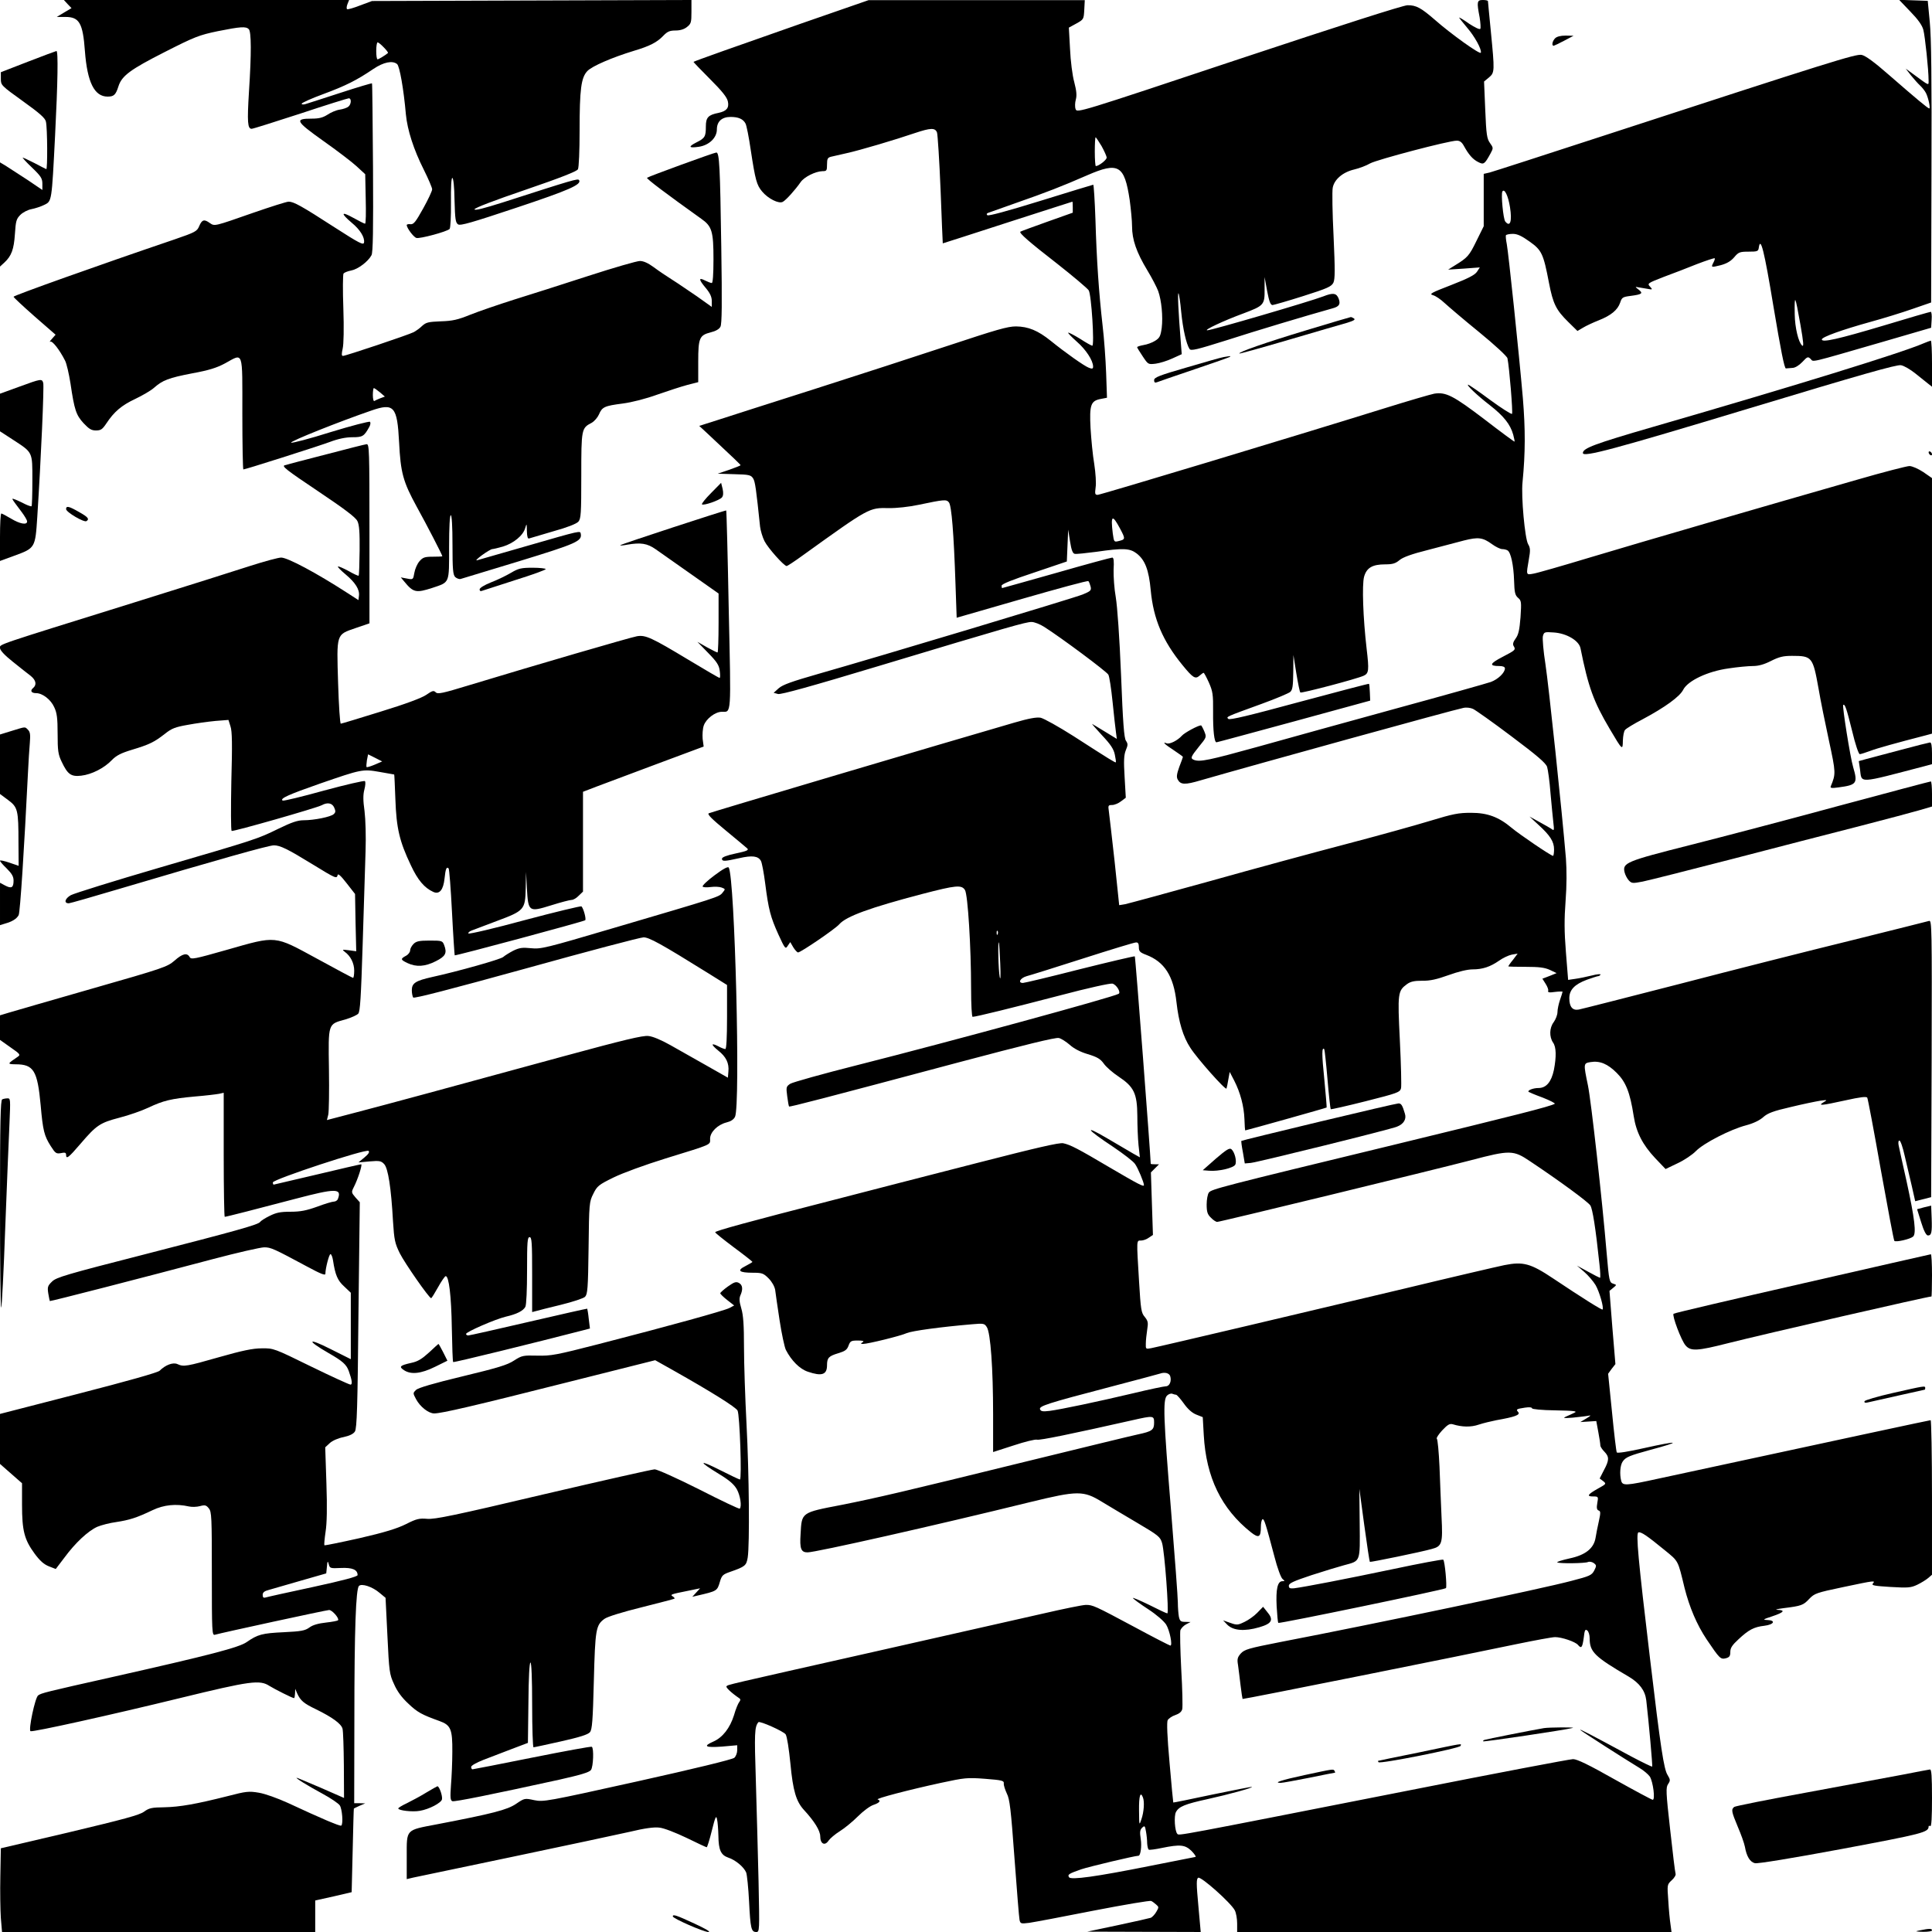 <?xml version="1.0" standalone="no"?>
<!DOCTYPE svg PUBLIC "-//W3C//DTD SVG 20010904//EN"
 "http://www.w3.org/TR/2001/REC-SVG-20010904/DTD/svg10.dtd">
<svg version="1.0" xmlns="http://www.w3.org/2000/svg"
 width="1140pt" height="1140pt" viewBox="0 0 1140 1140"
 preserveAspectRatio="xMidYMid meet">
<g transform="translate(0,1140) scale(0.1,-0.1)"
fill="#000000" stroke="none">
<path d="M399 11376 l23 -24 -44 -26 -43 -26 51 0 c82 0 103 -36 115 -201 14
-185 56 -269 134 -269 37 0 48 10 64 61 20 62 70 99 273 202 177 90 203 100
313 123 135 27 166 29 183 12 15 -15 16 -142 1 -370 -11 -179 -8 -218 16 -218
8 0 137 41 288 90 150 50 279 90 285 90 17 0 15 -35 -2 -49 -8 -7 -31 -15 -52
-18 -21 -3 -53 -17 -72 -30 -27 -17 -49 -23 -92 -23 -104 0 -96 -15 67 -131
81 -57 170 -125 197 -150 l51 -47 3 -146 c2 -80 1 -146 -4 -146 -4 0 -36 16
-70 35 -72 40 -75 27 -9 -29 50 -41 78 -87 73 -117 -3 -17 -27 -5 -173 89
-198 128 -242 152 -272 152 -12 0 -106 -30 -210 -66 -229 -80 -226 -80 -255
-60 -33 24 -46 20 -62 -17 -13 -32 -22 -37 -147 -80 -445 -151 -949 -331 -949
-338 0 -4 56 -56 124 -116 l124 -108 -21 -24 c-12 -13 -17 -21 -10 -17 12 6
54 -47 87 -112 9 -17 23 -78 32 -135 23 -156 33 -186 77 -234 32 -34 46 -43
73 -43 29 0 38 6 62 42 45 68 89 106 170 144 42 20 92 49 110 65 52 46 87 59
226 86 99 18 146 33 194 59 110 60 102 84 102 -296 0 -181 3 -330 6 -330 12 0
430 133 507 161 53 20 97 29 136 29 60 0 69 5 99 59 8 13 10 27 5 32 -4 4
-109 -23 -233 -61 -123 -39 -228 -66 -232 -62 -8 8 286 125 472 189 135 47
154 26 165 -187 9 -179 23 -232 104 -380 62 -112 151 -285 151 -292 0 -2 -25
-3 -56 -3 -48 0 -59 -4 -79 -27 -13 -15 -26 -45 -30 -68 -7 -40 -7 -41 -43
-34 l-37 7 20 -24 c54 -66 70 -69 166 -38 104 35 99 23 99 241 0 119 4 188 10
188 6 0 10 -65 10 -174 0 -147 3 -177 16 -191 9 -8 24 -14 33 -11 9 3 165 50
346 105 336 103 370 118 362 161 -4 19 6 22 -316 -71 -152 -44 -285 -82 -296
-85 -11 -3 2 10 29 30 27 20 55 36 61 36 6 0 35 7 63 15 62 19 119 65 131 109
9 29 9 29 10 -18 1 -34 5 -47 14 -43 6 2 71 21 142 42 83 23 136 44 148 57 15
18 17 47 17 272 0 275 1 280 61 311 16 9 35 31 43 49 19 45 33 51 141 65 54 7
136 28 205 53 63 22 143 48 177 57 l63 16 0 120 c0 141 7 157 74 174 29 7 50
19 57 33 9 16 10 137 5 472 -7 471 -11 556 -29 556 -13 0 -399 -141 -409 -149
-6 -5 120 -99 320 -242 63 -44 72 -74 72 -239 0 -91 -4 -140 -10 -140 -6 0
-24 7 -40 15 -39 20 -38 6 5 -45 25 -30 35 -52 35 -76 l0 -35 -87 62 c-49 33
-114 78 -146 98 -32 20 -81 53 -109 74 -34 25 -61 37 -82 37 -18 0 -156 -40
-307 -89 -151 -49 -348 -112 -439 -140 -91 -29 -205 -68 -255 -88 -74 -30
-105 -37 -174 -39 -73 -3 -87 -6 -110 -27 -14 -14 -37 -30 -50 -37 -31 -16
-401 -140 -417 -140 -9 0 -9 11 -2 43 6 25 8 120 4 237 -4 107 -3 200 1 206 5
6 25 14 46 18 38 7 99 52 119 90 9 15 11 152 9 516 -2 272 -4 496 -6 498 -2 2
-86 -23 -187 -56 -100 -33 -193 -62 -205 -66 -13 -4 -23 -3 -23 2 0 5 57 31
128 57 132 49 196 81 295 148 61 41 113 51 140 29 15 -12 39 -148 52 -297 9
-93 46 -208 106 -327 27 -54 49 -106 49 -115 0 -10 -24 -61 -53 -113 -44 -79
-56 -95 -75 -93 -12 2 -22 -1 -22 -5 0 -17 40 -71 57 -76 20 -6 180 37 196 53
5 5 9 75 8 155 -1 93 2 146 8 146 6 0 12 -51 13 -131 3 -113 6 -133 21 -143
14 -9 82 11 343 98 312 104 387 137 371 163 -7 11 -33 3 -449 -131 -114 -36
-168 -50 -168 -41 0 8 118 53 300 115 205 70 304 109 310 121 6 10 10 111 10
226 0 248 9 315 46 354 28 29 146 80 274 119 94 28 137 50 174 89 24 25 38 31
72 31 27 0 51 7 68 21 24 19 26 27 26 90 l0 69 -942 -3 -943 -3 -70 -26 c-38
-15 -73 -25 -77 -22 -4 3 -3 16 2 29 l10 25 -842 0 -841 0 22 -24z m1866 -256
c16 -16 27 -31 24 -33 -18 -15 -55 -37 -61 -37 -5 0 -8 23 -8 50 0 28 4 50 8
50 5 0 21 -13 37 -30z m-23 -2035 l29 -25 -27 -10 c-15 -6 -31 -13 -35 -16 -5
-3 -9 13 -9 35 0 23 3 41 6 41 3 0 19 -11 36 -25z"/>
<path d="M4710 11255 c-358 -125 -608 -214 -618 -220 -1 -1 42 -46 97 -101 72
-72 101 -108 106 -133 8 -38 -8 -57 -55 -67 -61 -12 -75 -27 -75 -80 0 -60 -5
-69 -57 -95 -49 -25 -44 -34 16 -25 60 9 106 53 106 102 0 47 29 74 81 74 46
0 74 -12 88 -39 6 -10 20 -81 31 -157 27 -177 35 -206 67 -244 35 -42 98 -74
122 -61 19 10 73 70 105 116 21 31 88 64 129 65 25 0 27 3 27 40 0 33 4 40 23
45 12 3 54 12 92 21 78 17 290 80 404 119 93 31 119 32 130 3 4 -13 14 -165
21 -338 6 -173 13 -315 13 -316 1 0 173 55 382 123 209 67 381 123 383 123 1
0 2 -15 2 -33 l0 -32 -152 -54 c-84 -30 -155 -56 -157 -58 -10 -7 52 -61 217
-189 94 -74 178 -145 186 -157 16 -24 35 -327 21 -327 -4 0 -37 18 -72 41 -36
22 -67 38 -70 36 -2 -3 21 -26 51 -53 53 -46 96 -111 96 -147 0 -13 -5 -15
-25 -7 -27 10 -140 90 -225 159 -76 61 -132 84 -205 85 -50 0 -117 -20 -395
-112 -184 -61 -542 -177 -795 -258 -253 -81 -509 -162 -569 -182 l-110 -35 55
-51 c152 -142 189 -178 189 -181 0 -2 -30 -14 -67 -27 l-68 -23 98 -3 c88 -2
98 -5 111 -25 12 -19 18 -64 41 -285 3 -23 14 -61 26 -85 20 -40 115 -147 131
-147 4 0 47 28 95 63 395 284 391 281 507 279 45 -1 118 7 175 19 153 32 165
33 180 15 16 -19 29 -184 39 -481 l7 -200 385 111 c212 61 388 109 392 105 4
-3 9 -17 13 -31 6 -24 1 -28 -47 -48 -55 -22 -1196 -365 -1558 -468 -157 -45
-211 -64 -235 -85 l-30 -27 26 -7 c18 -4 192 44 590 164 780 235 872 261 906
261 16 0 50 -13 76 -30 95 -60 368 -263 377 -281 6 -10 17 -82 25 -161 8 -79
17 -160 20 -180 l5 -38 -67 41 c-38 23 -72 44 -78 47 -5 3 20 -26 57 -66 51
-54 69 -81 76 -114 5 -24 8 -44 6 -46 -2 -4 -32 14 -249 154 -88 56 -176 105
-195 109 -25 4 -69 -4 -155 -29 -404 -117 -1792 -529 -1803 -535 -10 -6 20
-35 100 -101 62 -51 119 -99 127 -106 11 -10 -1 -16 -68 -30 -52 -11 -81 -22
-81 -31 0 -17 16 -16 101 3 78 18 113 13 129 -16 6 -11 17 -70 25 -132 20
-157 32 -200 78 -302 39 -85 42 -88 55 -67 l15 22 18 -31 c10 -16 23 -30 28
-30 16 0 220 139 243 166 41 47 181 98 490 179 200 52 232 55 252 23 17 -28
36 -339 36 -580 0 -95 4 -168 9 -168 19 0 234 53 514 126 166 44 298 73 311
70 24 -6 51 -51 37 -60 -30 -19 -986 -280 -1539 -420 -206 -52 -385 -102 -399
-111 -24 -16 -25 -20 -18 -73 4 -32 9 -59 11 -61 4 -4 197 46 1003 261 388
103 571 148 589 143 14 -3 43 -22 64 -40 24 -22 62 -42 106 -55 56 -17 75 -28
95 -56 13 -19 53 -54 88 -77 90 -60 109 -99 110 -231 0 -56 3 -133 7 -173 l8
-72 -41 23 c-22 13 -92 54 -155 91 -140 82 -118 51 38 -52 62 -42 121 -87 130
-102 17 -24 52 -108 52 -124 0 -12 -33 5 -200 103 -191 113 -234 135 -276 144
-23 5 -157 -26 -515 -118 -266 -68 -650 -167 -854 -220 -476 -122 -685 -179
-685 -187 0 -4 50 -44 110 -89 61 -45 110 -84 110 -86 0 -2 -19 -13 -42 -25
-52 -26 -37 -39 45 -39 53 0 62 -3 92 -33 20 -20 35 -47 39 -68 2 -19 14 -99
26 -179 12 -79 29 -158 37 -175 33 -64 82 -113 130 -129 82 -28 113 -18 113
38 0 44 10 54 66 71 40 12 52 20 61 45 10 27 15 30 55 30 31 0 39 -3 28 -10
-13 -8 -12 -10 3 -10 28 0 221 47 258 64 31 13 197 36 385 52 68 6 73 5 87
-17 22 -34 37 -245 37 -515 l0 -222 121 39 c66 22 128 37 138 34 15 -5 200 33
564 115 123 28 127 27 127 -14 0 -44 -12 -52 -96 -70 -38 -8 -337 -81 -664
-161 -723 -178 -879 -214 -1085 -255 -239 -46 -234 -43 -241 -172 -6 -87 3
-108 41 -108 48 0 750 158 1315 297 279 68 313 68 421 2 40 -24 133 -80 208
-124 127 -75 137 -83 148 -120 15 -49 42 -415 31 -415 -5 0 -54 23 -109 51
-56 27 -98 45 -94 39 4 -6 45 -36 91 -66 49 -32 92 -70 105 -90 21 -34 39
-124 25 -124 -4 0 -98 48 -209 108 -241 129 -249 132 -290 132 -18 0 -131 -23
-252 -51 -121 -27 -569 -129 -995 -225 -892 -201 -863 -194 -873 -204 -7 -6
31 -41 77 -72 6 -4 6 -11 -2 -21 -6 -7 -21 -42 -31 -78 -24 -76 -67 -131 -121
-155 -64 -28 -49 -37 50 -30 l90 8 0 -30 c0 -16 -8 -36 -17 -44 -11 -10 -238
-65 -571 -139 -541 -120 -555 -122 -610 -111 -56 12 -57 12 -107 -22 -52 -35
-135 -57 -469 -121 -184 -35 -176 -27 -176 -189 l0 -134 38 9 c20 4 287 60
592 124 305 64 614 130 685 146 87 21 145 29 175 25 26 -2 95 -29 160 -60 63
-31 117 -56 120 -56 3 0 17 44 30 97 21 84 26 94 31 68 4 -16 7 -60 8 -97 1
-85 15 -114 58 -129 43 -14 92 -55 106 -88 5 -14 13 -91 17 -171 8 -160 13
-180 42 -180 20 0 20 4 14 298 -4 163 -11 431 -16 595 -9 280 -8 317 15 345 8
9 149 -54 161 -72 8 -13 19 -83 28 -173 15 -160 34 -223 80 -273 61 -66 96
-122 96 -156 0 -44 27 -58 49 -25 8 12 38 38 67 56 29 18 77 58 107 88 30 30
70 60 91 67 36 12 46 25 25 32 -15 5 184 57 373 98 140 30 154 32 260 24 103
-8 113 -11 111 -28 -1 -11 8 -37 18 -59 17 -33 24 -92 45 -380 14 -188 27
-353 30 -366 5 -22 8 -23 57 -17 28 4 199 36 380 72 181 35 334 61 340 57 7
-3 20 -13 29 -21 16 -14 17 -16 1 -43 -9 -16 -24 -31 -32 -35 -9 -3 -97 -23
-196 -44 l-180 -38 335 -1 335 -1 -14 156 c-12 129 -12 157 -1 164 16 10 193
-148 216 -192 8 -15 14 -50 14 -78 l0 -50 1281 0 1282 0 -6 45 c-4 25 -10 87
-13 140 -7 94 -7 95 20 120 16 14 26 32 23 39 -3 7 -17 124 -32 260 -25 222
-26 249 -12 269 14 21 13 26 -3 53 -22 34 -41 157 -104 689 -70 586 -84 739
-68 743 16 4 50 -19 155 -105 82 -67 77 -57 117 -223 29 -114 72 -216 130
-303 77 -114 82 -119 113 -112 22 6 27 13 27 38 0 23 11 40 48 74 60 56 91 73
153 80 57 7 70 32 17 34 -29 1 -25 4 30 22 69 23 79 36 30 38 -18 1 -1 5 37
10 104 13 116 17 151 55 31 32 42 36 199 69 190 40 192 40 176 21 -9 -11 9
-14 104 -20 103 -6 120 -5 158 13 23 11 52 29 65 40 l22 19 0 456 c0 251 -4
456 -8 456 -6 0 -500 -106 -1607 -345 -192 -42 -211 -43 -219 -12 -10 39 -6
92 9 113 17 26 43 36 160 68 195 52 176 58 -35 11 -93 -21 -156 -31 -160 -25
-3 5 -16 112 -28 237 l-23 227 21 29 22 28 -18 216 -17 216 22 18 c21 17 21
18 1 24 -24 8 -25 13 -40 185 -25 301 -91 893 -110 985 -27 130 -27 131 15
138 55 9 101 -10 155 -64 54 -54 78 -114 100 -255 15 -96 53 -169 126 -247
l62 -65 71 34 c39 18 88 51 108 72 46 47 204 128 296 152 42 11 80 29 101 48
27 24 59 36 163 60 70 17 148 33 173 37 43 6 44 5 20 -9 -36 -22 -13 -20 128
11 90 20 125 24 130 16 4 -7 40 -198 80 -425 41 -227 76 -416 80 -420 9 -9 92
10 110 25 21 17 10 106 -38 327 -23 102 -44 197 -47 213 -3 16 -1 27 5 27 6 0
20 -40 31 -90 12 -49 30 -130 42 -179 l20 -89 47 12 47 12 3 818 c2 776 1 817
-15 812 -10 -3 -218 -55 -463 -116 -245 -60 -699 -175 -1010 -256 -311 -80
-578 -148 -594 -151 -37 -7 -56 16 -56 67 0 49 31 82 104 109 31 11 61 21 66
21 5 0 11 4 14 9 4 5 -20 3 -51 -5 -32 -8 -76 -17 -99 -20 l-41 -6 -13 163
c-10 124 -10 196 -2 303 7 92 7 180 2 251 -23 276 -102 1024 -121 1147 -12 75
-18 149 -15 164 7 25 9 26 65 22 75 -5 148 -48 157 -93 46 -229 77 -315 173
-477 75 -127 76 -127 77 -68 1 27 6 56 13 63 6 8 52 36 102 62 135 72 221 135
241 175 27 53 144 109 268 126 52 8 117 14 143 14 33 0 66 9 107 30 48 24 72
30 124 30 119 0 123 -6 157 -195 11 -66 39 -203 61 -305 41 -190 41 -196 11
-269 -5 -11 4 -13 46 -7 107 14 114 24 86 119 -18 61 -65 360 -59 367 10 9 20
-21 53 -154 18 -76 38 -136 45 -136 6 0 34 9 61 19 42 16 150 46 328 92 l37
10 0 754 0 754 -52 36 c-29 19 -65 35 -81 35 -15 0 -155 -36 -310 -81 -503
-144 -1275 -368 -1577 -459 -162 -49 -312 -92 -332 -95 -44 -8 -43 -10 -27 83
10 55 9 69 -4 91 -19 32 -42 282 -33 366 17 175 17 310 2 495 -24 277 -85 857
-95 910 -5 24 -7 48 -5 52 3 4 21 8 41 8 26 0 52 -12 98 -45 72 -51 82 -71
115 -244 24 -124 42 -160 113 -230 l55 -54 34 20 c18 11 59 30 92 43 73 29
111 61 126 104 10 31 15 34 62 40 68 9 75 15 47 37 -21 16 -22 18 -4 14 11 -2
35 -6 54 -9 33 -6 34 -6 17 13 -17 18 -14 20 81 57 54 20 143 54 197 76 55 21
101 36 104 34 2 -2 -1 -13 -7 -24 -16 -31 -15 -31 42 -17 37 10 60 24 80 47
25 30 33 33 85 33 52 0 57 2 60 23 10 71 32 -15 87 -349 42 -250 64 -364 73
-363 7 1 24 2 38 3 16 0 40 15 59 35 30 32 33 33 49 18 19 -19 -20 -28 426
101 l285 83 3 47 c2 26 -1 47 -5 47 -5 0 -130 -36 -278 -81 -268 -80 -365
-102 -365 -82 0 14 116 56 285 103 77 21 190 56 250 77 l110 38 2 765 c2 554
-1 800 -10 890 l-12 125 -85 3 -84 3 66 -69 c45 -46 70 -81 77 -108 10 -37 31
-236 31 -298 0 -32 7 -35 -87 34 l-48 35 31 -40 c18 -22 42 -49 54 -60 12 -11
28 -31 35 -45 14 -29 27 -90 19 -90 -8 0 -75 56 -237 197 -89 78 -139 114
-162 119 -35 6 -168 -35 -1520 -476 -352 -115 -656 -213 -675 -218 l-35 -8 0
-155 0 -154 -43 -87 c-43 -88 -52 -98 -127 -144 l-40 -25 93 6 94 7 -17 -26
c-13 -19 -52 -39 -152 -78 -119 -46 -132 -53 -107 -60 15 -4 46 -25 68 -46 23
-21 114 -99 204 -172 93 -76 164 -142 167 -154 11 -52 33 -322 27 -328 -4 -4
-62 33 -129 82 -67 50 -126 90 -130 90 -13 0 53 -63 128 -121 82 -64 121 -113
138 -174 6 -22 9 -40 8 -41 -1 -2 -81 57 -177 131 -184 140 -228 163 -297 152
-21 -4 -148 -41 -283 -83 -556 -173 -1686 -514 -1703 -514 -16 0 -17 6 -12 44
4 25 0 84 -8 137 -9 52 -18 147 -22 213 -7 137 1 161 61 172 l36 7 -5 146 c-3
80 -12 207 -21 281 -22 194 -35 384 -42 622 -4 115 -10 208 -13 208 -3 0 -143
-43 -311 -95 -194 -60 -308 -91 -314 -85 -6 6 -4 11 5 14 8 3 84 30 169 60
172 60 265 96 416 162 184 80 219 60 250 -146 7 -52 14 -122 14 -156 0 -78 26
-153 90 -259 28 -46 56 -101 64 -122 20 -56 29 -152 21 -218 -7 -49 -12 -59
-39 -76 -17 -11 -48 -22 -68 -25 -21 -4 -38 -9 -38 -13 0 -3 15 -27 33 -54 32
-48 32 -48 76 -43 24 3 69 17 99 31 l55 25 -6 78 c-14 173 -19 287 -13 281 3
-3 11 -52 16 -110 10 -101 30 -189 49 -218 8 -13 43 -4 218 51 173 56 470 145
624 188 42 11 50 25 38 58 -13 33 -33 36 -91 13 -75 -29 -662 -201 -684 -200
-24 0 97 57 214 100 119 45 125 50 124 141 l0 73 15 -82 c12 -63 20 -83 32
-83 9 1 90 24 181 53 145 46 166 56 178 79 10 22 10 74 1 275 -7 137 -9 265
-5 285 9 49 59 92 127 108 30 7 72 23 94 36 40 22 464 134 511 134 18 0 30 -9
42 -31 28 -51 52 -79 84 -95 33 -17 38 -14 74 52 16 30 16 32 -4 60 -18 25
-22 49 -28 196 l-7 167 29 24 c34 29 34 36 11 272 -9 94 -17 173 -17 178 0 4
-13 7 -30 7 -35 0 -37 -10 -19 -103 5 -32 7 -62 4 -67 -4 -6 -32 8 -66 30 -32
23 -59 39 -59 36 0 -2 21 -28 46 -58 46 -53 88 -130 82 -149 -4 -13 -177 111
-270 193 -83 72 -112 88 -163 87 -25 0 -402 -121 -995 -318 -948 -316 -955
-318 -963 -295 -5 12 -4 38 1 56 7 25 4 52 -9 103 -11 39 -22 126 -25 196 l-7
126 44 24 c43 24 44 25 47 81 l3 57 -638 0 -638 0 -415 -144z m1790 -717 c16
-29 30 -60 30 -68 0 -14 -47 -50 -64 -50 -3 0 -6 38 -6 85 0 47 2 85 5 85 2 0
18 -24 35 -52z m2410 -361 c13 -83 1 -120 -28 -84 -12 15 -26 162 -17 177 12
20 34 -24 45 -93z m1714 -695 c18 -103 20 -130 10 -121 -22 18 -43 107 -44
184 -2 125 2 117 34 -63z m-4015 -1201 c33 -62 32 -64 -10 -74 -25 -6 -26 -5
-33 46 -13 108 -3 114 43 28z m-267 -149 c9 -2 66 4 127 12 159 23 197 21 237
-9 50 -38 73 -97 84 -218 16 -170 71 -299 187 -441 62 -76 76 -85 101 -63 10
9 21 17 24 17 3 0 17 -26 31 -57 23 -52 26 -70 25 -173 -1 -112 7 -180 20
-180 4 0 210 56 457 123 l450 123 -2 48 c-1 26 -3 49 -5 51 -2 2 -187 -47
-411 -107 -295 -80 -411 -108 -419 -100 -13 13 -20 10 197 89 83 30 158 62
168 70 14 13 17 34 18 117 l1 101 17 -107 c10 -60 20 -111 24 -114 6 -6 333
80 374 99 30 14 32 32 17 159 -21 181 -28 377 -15 425 15 53 49 73 125 73 43
0 60 5 84 25 20 17 72 36 168 60 77 20 172 45 213 56 84 21 110 18 165 -22 22
-16 49 -29 60 -29 12 0 26 -4 32 -8 19 -12 35 -86 38 -177 2 -71 6 -87 23
-102 20 -17 21 -24 15 -115 -6 -76 -12 -103 -29 -126 -14 -19 -18 -33 -12 -43
14 -23 12 -25 -65 -65 -77 -40 -81 -54 -18 -54 20 0 32 -5 32 -14 0 -25 -40
-64 -83 -80 -23 -8 -274 -79 -557 -156 -283 -78 -651 -179 -817 -226 -289 -80
-342 -91 -377 -78 -24 9 -20 18 29 79 45 55 45 55 31 90 -8 19 -17 35 -19 35
-17 0 -97 -43 -113 -61 -25 -28 -72 -52 -90 -45 -28 11 -13 -5 41 -40 30 -20
55 -38 55 -40 0 -2 -9 -28 -21 -58 -15 -42 -18 -60 -10 -75 17 -32 43 -33 137
-5 319 92 1495 417 1549 427 17 4 42 1 57 -6 15 -7 117 -79 227 -162 152 -114
202 -157 210 -180 5 -16 15 -86 20 -155 6 -69 14 -147 17 -175 5 -41 4 -48 -7
-39 -8 6 -41 25 -74 43 l-60 33 53 -49 c69 -63 92 -99 92 -145 0 -21 -3 -38
-6 -38 -12 0 -199 127 -244 165 -76 64 -142 89 -240 89 -74 0 -105 -6 -240
-47 -85 -26 -308 -88 -495 -137 -187 -49 -549 -147 -805 -219 -256 -71 -481
-132 -500 -136 l-36 -6 -27 258 c-16 142 -31 275 -34 296 -5 34 -4 37 19 37
14 0 38 10 53 22 l28 21 -7 122 c-6 97 -4 130 7 158 13 31 13 38 1 56 -11 15
-18 104 -29 388 -9 223 -22 403 -31 458 -9 50 -14 123 -13 163 3 51 1 72 -8
72 -7 0 -155 -40 -329 -90 -174 -49 -319 -90 -321 -90 -1 0 -3 6 -3 14 0 10
63 35 193 78 l192 65 4 94 4 94 11 -70 c8 -51 16 -71 28 -73z m-455 -2244 c-3
-8 -6 -5 -6 6 -1 11 2 17 5 13 3 -3 4 -12 1 -19z m15 -173 c3 -72 2 -104 -3
-80 -8 40 -12 212 -5 204 2 -2 5 -58 8 -124z m818 96 c0 -24 6 -31 43 -45 108
-41 162 -125 179 -280 13 -116 39 -204 82 -269 40 -63 209 -253 213 -240 2 5
7 29 11 54 l8 44 26 -50 c37 -72 58 -152 61 -229 1 -36 3 -66 5 -66 6 0 477
132 480 135 1 1 -5 77 -14 169 -15 145 -15 191 0 175 2 -2 11 -82 19 -177 8
-96 17 -175 19 -177 2 -2 95 19 206 47 190 48 203 53 209 77 3 14 0 141 -7
282 -14 281 -12 292 42 332 21 15 42 20 89 20 47 -1 86 8 156 33 58 21 112 34
142 34 59 0 104 15 156 51 22 16 56 32 75 36 l35 6 -27 -36 c-16 -19 -28 -37
-28 -39 0 -2 46 -3 103 -3 78 0 111 -4 142 -18 l40 -19 -42 -17 -42 -16 19
-30 c11 -17 18 -36 15 -42 -3 -9 7 -11 40 -6 25 3 45 3 45 1 0 -3 -7 -25 -15
-48 -8 -23 -15 -56 -15 -72 0 -16 -10 -42 -22 -59 -26 -34 -27 -87 -4 -121 19
-26 20 -83 5 -161 -15 -71 -45 -107 -91 -107 -32 0 -67 -14 -58 -23 3 -2 40
-18 84 -34 43 -17 74 -33 70 -36 -27 -16 -225 -66 -953 -243 -1024 -248 -1073
-261 -1088 -281 -7 -9 -13 -41 -13 -70 0 -44 5 -59 25 -78 13 -14 30 -25 37
-25 17 0 1267 304 1498 364 231 61 250 60 348 -6 174 -116 343 -240 356 -261
13 -20 31 -131 54 -349 5 -43 6 -78 3 -78 -2 0 -34 16 -70 36 l-66 36 43 -37
c23 -20 53 -55 67 -78 23 -40 50 -135 41 -144 -4 -4 -116 66 -291 183 -133 89
-177 101 -288 79 -39 -8 -306 -70 -592 -139 -521 -124 -1431 -339 -1492 -351
-32 -6 -33 -6 -32 27 0 18 4 55 8 81 7 43 5 52 -14 76 -21 24 -24 43 -34 211
-15 250 -16 240 12 240 12 0 33 7 46 17 l24 16 -6 184 -6 185 24 24 24 24 -24
0 c-14 0 -25 1 -25 3 -1 50 -90 1221 -94 1224 -2 2 -148 -32 -324 -76 -176
-45 -327 -81 -336 -81 -32 0 -16 29 22 40 20 5 170 52 332 104 162 52 303 95
313 95 12 1 17 -7 17 -28z m185 -2531 c9 -30 -4 -60 -26 -60 -10 0 -97 -18
-192 -41 -215 -51 -426 -95 -493 -104 -41 -5 -52 -3 -57 9 -8 19 41 35 408
131 160 42 295 78 300 80 28 10 54 3 60 -15z m35 -110 c4 0 25 -23 45 -51 24
-34 49 -56 74 -66 l38 -15 6 -106 c14 -250 104 -435 279 -574 46 -36 58 -29
58 34 0 20 4 39 9 43 10 6 19 -24 71 -220 17 -67 39 -126 48 -132 14 -12 14
-13 -1 -13 -29 0 -39 -48 -34 -148 3 -52 7 -96 10 -98 5 -6 980 196 989 205 7
7 -6 159 -16 168 -3 3 -138 -22 -298 -56 -281 -59 -520 -105 -583 -113 -24 -2
-30 1 -30 15 0 15 27 27 135 63 74 24 160 50 190 58 100 27 95 15 93 248 l-2
203 29 -214 c16 -118 31 -215 33 -217 3 -3 302 58 365 76 61 16 66 32 58 189
-3 75 -9 208 -12 296 -4 88 -11 163 -16 166 -4 3 10 25 31 48 33 35 45 42 63
37 55 -17 108 -18 154 -2 27 9 74 20 104 26 108 19 141 31 129 47 -15 17 -13
19 39 27 25 4 42 2 42 -4 0 -5 56 -11 138 -12 112 -2 132 -5 112 -14 -14 -7
-36 -17 -50 -23 -20 -9 -13 -10 40 -6 36 4 76 8 90 11 21 4 19 2 -10 -16 l-35
-21 47 3 47 3 12 -65 c7 -36 12 -71 12 -79 0 -7 11 -24 24 -37 29 -30 29 -50
-3 -109 l-25 -49 20 -15 c20 -16 20 -17 -29 -44 -62 -35 -70 -47 -30 -47 31 0
32 -1 25 -39 -5 -28 -3 -40 8 -44 12 -4 12 -14 1 -64 -7 -32 -16 -75 -19 -96
-10 -63 -59 -103 -155 -123 -44 -10 -76 -20 -71 -23 13 -8 163 -6 181 2 9 4
24 1 34 -6 17 -13 17 -16 3 -44 -15 -28 -26 -33 -134 -61 -172 -46 -1151 -252
-1718 -361 -189 -37 -212 -44 -234 -68 -19 -22 -22 -33 -16 -67 3 -23 10 -76
15 -120 5 -43 11 -80 12 -81 3 -3 1325 262 1618 324 107 22 209 41 226 41 39
0 119 -27 135 -46 20 -24 26 -16 34 42 5 46 9 53 21 43 8 -6 14 -27 14 -46 0
-80 28 -108 230 -226 64 -38 97 -82 104 -140 15 -129 38 -388 35 -391 -2 -2
-58 25 -124 60 -246 133 -310 166 -300 156 10 -10 257 -168 349 -224 24 -14
52 -38 61 -51 19 -30 33 -137 17 -137 -5 0 -106 54 -224 120 -152 86 -222 120
-246 120 -18 0 -455 -83 -970 -185 -1387 -273 -1354 -267 -1365 -256 -15 15
-21 106 -8 129 17 32 53 47 186 76 127 28 268 67 262 72 -2 2 -106 -19 -233
-45 -126 -27 -230 -48 -231 -47 -1 1 -11 107 -22 235 -14 155 -17 239 -11 251
6 10 26 24 45 30 23 8 37 19 41 35 3 13 1 119 -6 235 -6 116 -8 220 -5 231 4
10 18 26 33 34 l27 14 -31 1 c-27 0 -32 4 -38 31 -3 17 -6 55 -6 83 0 29 -18
272 -40 542 -45 550 -49 654 -24 679 9 9 23 14 31 11 8 -3 18 -6 23 -6z m-196
-2376 c10 -25 6 -86 -9 -129 -13 -39 -13 -38 -14 53 -1 85 8 115 23 76z m25
-271 c1 -17 5 -34 9 -37 5 -3 40 2 78 10 108 22 137 19 175 -18 17 -18 28 -33
23 -35 -5 -1 -126 -25 -268 -53 -320 -64 -467 -84 -478 -67 -10 16 -2 21 72
47 48 16 317 80 338 80 12 0 20 57 13 99 -6 40 -5 53 8 66 15 14 17 13 23 -22
4 -21 7 -52 7 -70z"/>
<path d="M7781 4780 c-249 -60 -455 -110 -456 -112 -2 -2 2 -32 9 -68 l11 -65
35 3 c41 4 822 197 863 214 39 15 57 44 47 76 -15 51 -22 62 -39 61 -9 0 -220
-49 -470 -109z"/>
<path d="M7174 4563 l-77 -68 37 -3 c54 -5 145 16 155 36 10 21 -4 75 -23 91
-11 9 -29 -2 -92 -56z"/>
<path d="M7419 1884 c-18 -19 -52 -43 -75 -54 -39 -19 -45 -20 -85 -6 l-42 15
25 -26 c35 -35 102 -40 188 -15 76 22 87 44 47 91 l-24 30 -34 -35z"/>
<path d="M9110 1203 c-82 -14 -337 -65 -349 -69 -8 -2 -12 -7 -9 -9 4 -4 482
67 528 79 21 5 -139 4 -170 -1z"/>
<path d="M8370 1059 c-129 -26 -236 -48 -238 -49 -2 0 -1 -4 2 -8 7 -12 479
82 484 96 5 15 29 19 -248 -39z"/>
<path d="M7698 926 c-139 -30 -187 -46 -141 -46 11 0 87 14 168 30 81 17 150
30 152 30 2 0 1 5 -2 10 -8 13 -3 13 -177 -24z"/>
<path d="M9176 11174 c-16 -16 -22 -44 -8 -44 4 1 32 14 62 30 l55 29 -47 1
c-30 0 -52 -6 -62 -16z"/>
<path d="M165 11036 l-160 -62 0 -39 c0 -38 2 -40 130 -132 99 -71 132 -100
136 -121 9 -39 10 -284 2 -280 -5 2 -36 18 -70 36 -34 17 -65 32 -69 32 -3 0
21 -27 55 -59 53 -51 61 -64 61 -95 l0 -37 -87 59 c-49 32 -105 68 -125 81
l-38 23 0 -308 0 -307 26 24 c42 39 56 78 62 168 5 76 8 89 32 113 15 15 44
30 66 34 21 4 55 15 75 25 45 22 44 16 64 409 16 314 19 501 8 499 -5 -1 -80
-29 -168 -63z"/>
<path d="M7707 9451 c-235 -71 -402 -129 -394 -137 2 -2 131 34 288 80 156 46
311 91 343 100 43 13 56 20 45 27 -8 5 -16 9 -19 8 -3 0 -121 -35 -263 -78z"/>
<path d="M11350 9374 c-132 -57 -757 -250 -1593 -492 -349 -101 -417 -127
-417 -155 0 -27 183 22 980 263 662 200 873 260 897 255 18 -3 55 -25 84 -48
29 -23 62 -50 75 -60 l24 -19 0 136 c0 75 -3 136 -7 136 -5 -1 -24 -8 -43 -16z"/>
<path d="M7220 9293 c-14 -2 -112 -30 -217 -61 -163 -47 -193 -59 -193 -75 0
-14 5 -17 18 -12 9 4 109 38 221 76 112 38 207 71 209 74 5 5 4 5 -38 -2z"/>
<path d="M113 9118 l-113 -41 0 -111 0 -111 74 -48 c121 -79 117 -70 117 -242
0 -81 -2 -150 -5 -152 -2 -2 -18 3 -35 11 -17 9 -43 21 -57 27 -30 11 -33 17
33 -71 18 -24 33 -49 33 -57 0 -22 -42 -15 -95 17 -27 16 -53 30 -57 30 -5 0
-8 -63 -8 -140 l0 -140 82 30 c126 46 126 46 138 230 22 343 41 772 35 791 -8
25 -11 25 -142 -23z"/>
<path d="M1925 8719 c-121 -31 -231 -60 -244 -64 -21 -5 7 -27 195 -153 158
-106 223 -155 233 -177 11 -22 14 -67 13 -174 -1 -79 -3 -146 -6 -148 -2 -2
-29 10 -60 28 -32 17 -59 29 -62 26 -3 -2 18 -24 46 -47 57 -48 83 -89 78
-126 l-3 -25 -65 42 c-184 119 -353 209 -391 209 -16 0 -98 -22 -182 -49 -83
-27 -390 -124 -682 -215 -837 -261 -795 -246 -795 -270 1 -14 27 -42 76 -81
41 -33 89 -71 105 -83 32 -26 37 -53 14 -72 -19 -16 -10 -30 18 -30 38 0 87
-38 107 -83 16 -33 20 -65 20 -157 0 -99 3 -122 24 -165 35 -74 55 -89 115
-82 62 7 136 45 180 91 27 28 54 42 120 62 103 31 131 45 194 94 40 32 61 40
135 53 48 9 121 19 163 23 l77 6 12 -38 c10 -29 11 -106 5 -325 -3 -158 -3
-289 2 -292 9 -5 500 135 532 152 33 18 61 13 73 -14 9 -21 9 -28 -3 -39 -17
-16 -115 -36 -178 -36 -34 0 -70 -12 -146 -49 -127 -62 -126 -62 -705 -231
-267 -78 -501 -151 -522 -162 -35 -20 -43 -48 -12 -48 7 0 143 39 301 86 577
171 878 256 909 256 37 0 80 -21 230 -113 135 -83 141 -85 146 -63 2 12 18 -2
53 -47 l50 -64 3 -169 4 -169 -44 6 c-39 5 -41 4 -24 -9 35 -25 56 -68 56
-111 0 -24 -3 -43 -7 -43 -3 0 -99 51 -212 113 -256 139 -236 137 -534 52
-190 -54 -210 -58 -218 -42 -15 27 -43 20 -90 -22 -42 -36 -64 -44 -484 -164
-242 -70 -464 -133 -492 -142 l-53 -16 0 -72 0 -73 62 -44 c58 -40 60 -44 42
-56 -62 -42 -62 -43 -12 -44 107 0 129 -37 148 -242 13 -149 21 -180 59 -240
28 -44 33 -47 61 -42 23 5 30 3 30 -10 0 -28 14 -18 85 65 94 110 115 124 230
154 55 14 132 41 170 59 89 42 134 53 275 66 63 5 127 13 143 16 l27 6 0 -366
c0 -201 3 -366 6 -366 9 0 192 47 416 106 239 63 276 63 252 0 -3 -9 -14 -16
-23 -16 -10 0 -54 -13 -99 -30 -64 -23 -99 -30 -158 -30 -60 0 -84 -5 -124
-25 -27 -13 -51 -29 -55 -35 -10 -16 -135 -51 -680 -191 -465 -119 -523 -136
-548 -161 -26 -25 -28 -33 -22 -71 4 -23 8 -43 9 -44 2 -3 546 137 964 248
144 38 280 69 301 69 39 0 55 -7 254 -114 78 -42 107 -54 107 -42 0 32 22 116
30 116 5 0 12 -17 15 -37 13 -86 27 -119 66 -154 l39 -37 0 -196 0 -196 -122
61 c-135 68 -141 51 -9 -25 82 -47 105 -67 119 -106 19 -53 23 -80 10 -80 -7
0 -112 48 -233 107 -218 107 -221 108 -290 107 -53 0 -115 -13 -252 -52 -193
-55 -209 -58 -246 -41 -26 12 -71 -5 -105 -39 -11 -11 -189 -61 -480 -136
l-462 -119 0 -147 0 -148 65 -57 65 -57 0 -127 c0 -154 14 -206 74 -288 31
-42 54 -63 84 -75 l41 -16 51 67 c64 87 139 157 194 182 24 10 74 23 112 28
78 12 120 25 214 70 67 32 139 39 215 22 17 -4 46 -3 65 2 29 8 37 6 52 -13
17 -20 18 -51 18 -387 0 -342 1 -364 18 -359 37 11 659 146 674 146 18 0 60
-48 53 -60 -2 -4 -35 -10 -71 -14 -45 -5 -78 -14 -98 -29 -26 -19 -49 -23
-151 -28 -128 -6 -154 -13 -219 -58 -45 -32 -218 -77 -791 -206 -397 -89 -421
-95 -440 -109 -18 -13 -58 -203 -45 -211 11 -7 476 96 885 196 414 101 468
108 525 71 34 -21 136 -72 145 -72 3 0 5 12 6 28 l1 27 11 -26 c20 -44 39 -60
112 -95 96 -47 148 -85 156 -114 4 -14 7 -111 8 -217 l1 -192 -137 60 c-75 32
-139 59 -142 59 -11 0 65 -47 152 -94 48 -26 94 -57 102 -69 14 -21 21 -108 9
-119 -6 -6 -114 40 -316 134 -62 28 -134 54 -171 60 -59 10 -75 8 -183 -20
-186 -47 -282 -64 -374 -66 -74 -1 -90 -4 -120 -26 -27 -20 -121 -45 -440
-121 l-405 -95 -3 -165 c-2 -90 0 -201 3 -246 l7 -83 924 0 924 0 0 93 0 93
108 24 107 25 6 245 c3 135 6 246 7 248 1 2 17 9 34 17 l33 14 -32 1 -33 0 1
498 c0 529 9 766 27 784 16 16 79 -4 122 -41 l35 -29 11 -224 c10 -211 12
-227 39 -285 18 -42 46 -80 84 -115 54 -52 81 -66 184 -103 67 -24 77 -48 76
-182 0 -59 -4 -148 -8 -197 -5 -71 -4 -89 8 -94 13 -5 235 40 632 127 124 28
176 43 186 57 14 19 18 129 5 137 -4 3 -162 -26 -352 -64 -189 -38 -348 -69
-352 -69 -4 0 -8 6 -8 14 0 8 30 25 73 42 39 15 115 44 167 64 l95 36 3 237
c1 147 6 237 12 237 6 0 10 -93 10 -250 0 -137 4 -250 8 -250 5 0 78 16 163
35 111 25 158 40 170 54 13 16 17 65 23 302 8 306 12 330 63 367 18 13 106 40
219 68 104 26 191 49 194 51 2 2 -2 8 -10 13 -18 11 -12 13 88 33 l73 15 -23
-25 -23 -25 30 7 c116 27 117 27 133 82 11 37 17 43 60 58 89 31 96 37 104 85
12 79 8 497 -7 785 -8 154 -15 359 -15 456 0 131 -4 189 -16 229 -12 40 -13
59 -5 77 16 36 13 61 -9 73 -17 9 -28 5 -65 -21 -25 -18 -45 -36 -45 -40 0 -4
18 -22 41 -40 l41 -32 -28 -15 c-31 -16 -352 -105 -772 -213 -249 -64 -280
-70 -361 -68 -85 2 -91 1 -138 -29 -39 -26 -96 -43 -303 -93 -171 -41 -262
-68 -275 -80 -19 -19 -19 -19 0 -55 24 -45 74 -84 107 -84 43 0 233 44 779
182 l525 132 105 -59 c227 -128 369 -217 381 -238 13 -23 26 -407 14 -407 -4
0 -57 25 -118 56 -127 64 -129 52 -6 -23 61 -37 89 -61 106 -91 20 -36 30
-101 17 -114 -3 -3 -111 48 -240 114 -129 65 -247 118 -262 118 -14 0 -310
-67 -657 -148 -520 -123 -641 -148 -685 -144 -47 4 -64 0 -125 -31 -52 -26
-126 -49 -274 -83 -112 -25 -205 -44 -208 -42 -2 3 1 39 7 79 8 50 10 143 5
287 l-7 212 27 25 c15 14 49 29 80 35 37 8 59 19 68 33 12 18 16 147 21 687
l8 666 -26 29 c-24 28 -24 31 -10 59 24 46 53 136 44 136 -5 0 -122 -27 -260
-60 -139 -33 -254 -60 -256 -60 -3 0 -5 6 -5 13 0 18 551 200 565 186 7 -7 -1
-19 -25 -39 l-35 -29 66 6 c59 5 68 3 86 -16 23 -25 41 -139 52 -338 7 -109
11 -129 40 -188 29 -58 173 -265 185 -265 3 0 21 29 41 65 20 36 40 65 45 65
19 0 33 -117 36 -304 2 -109 5 -201 8 -203 3 -4 479 113 769 188 l38 10 -7 57
c-3 31 -8 58 -9 60 -1 1 -157 -34 -346 -78 -189 -44 -349 -80 -356 -80 -7 0
-13 4 -13 9 0 12 172 87 235 102 65 15 102 34 115 58 6 12 10 100 10 215 0
168 2 196 15 196 13 0 15 -31 15 -221 l0 -221 23 6 c12 4 78 20 147 37 69 17
133 38 142 47 15 15 18 49 21 288 3 263 4 273 28 320 22 45 31 53 119 96 55
27 184 74 306 112 282 87 264 79 264 117 0 39 45 83 97 96 25 6 42 17 50 33
33 66 -1 1412 -37 1471 -5 7 -32 -7 -84 -46 -42 -31 -73 -61 -70 -66 2 -5 24
-6 47 -3 23 3 52 2 65 -3 23 -9 23 -9 5 -31 -20 -25 -28 -27 -643 -208 -403
-119 -428 -125 -487 -119 -51 5 -68 3 -105 -15 -23 -12 -50 -29 -59 -37 -16
-14 -268 -85 -419 -118 -98 -22 -120 -36 -120 -78 0 -17 4 -37 8 -43 5 -7 218
48 667 172 363 101 674 183 692 183 32 1 103 -38 381 -211 l112 -70 0 -189 c0
-125 -4 -189 -10 -189 -6 0 -25 7 -41 16 -45 23 -45 11 -1 -25 46 -36 65 -74
60 -124 l-3 -36 -125 71 c-69 39 -165 93 -214 121 -53 30 -105 52 -130 54 -33
4 -145 -23 -502 -120 -703 -192 -1043 -284 -1227 -332 l-168 -44 8 32 c4 18 6
138 4 268 -4 275 -7 265 98 294 33 10 67 25 75 34 11 13 16 92 26 411 7 217
14 463 17 547 3 88 0 187 -6 237 -9 63 -9 97 -1 127 6 23 8 45 3 50 -4 4 -113
-21 -242 -56 -129 -36 -238 -62 -243 -59 -19 12 36 36 219 100 246 85 252 87
354 69 46 -8 85 -15 85 -15 1 0 4 -66 7 -147 6 -170 24 -247 91 -388 41 -88
80 -134 133 -158 36 -16 59 12 66 79 6 58 12 72 24 60 4 -3 13 -120 20 -258 7
-138 15 -253 16 -255 5 -4 760 199 770 207 7 6 -9 68 -22 82 -3 3 -154 -33
-334 -81 -180 -49 -330 -84 -333 -79 -3 4 5 12 18 17 13 5 79 30 148 56 164
61 169 67 172 193 l2 97 5 -97 c8 -139 11 -141 143 -100 57 18 111 32 121 32
10 0 29 11 42 25 l25 24 0 295 0 294 78 30 c42 16 202 76 355 133 l279 104 -6
45 c-2 25 0 61 7 80 14 39 67 80 106 80 57 0 55 -33 41 601 -6 321 -13 585
-15 587 -3 3 -618 -198 -625 -205 -3 -3 15 -2 40 3 81 14 119 8 169 -27 25
-18 119 -84 209 -147 l162 -114 0 -174 c0 -96 -3 -174 -6 -174 -4 0 -32 14
-63 31 l-56 32 63 -65 c52 -53 65 -73 69 -107 3 -22 3 -41 -1 -41 -4 0 -86 48
-184 107 -219 132 -253 147 -303 139 -36 -6 -595 -169 -994 -290 -154 -47
-182 -53 -194 -41 -12 12 -20 10 -56 -15 -26 -18 -122 -54 -269 -99 -125 -39
-231 -71 -235 -71 -5 0 -12 108 -16 239 -9 296 -12 285 103 325 l82 28 0 529
c0 498 -1 529 -17 528 -10 -1 -117 -28 -238 -60z m286 -1831 c-24 -10 -46 -17
-48 -14 -2 2 -1 20 2 40 l7 35 42 -21 41 -21 -44 -19z m-199 -4740 c67 3 98
-10 98 -42 0 -9 -87 -32 -262 -70 -145 -31 -271 -59 -280 -62 -13 -4 -18 0
-18 15 0 15 10 23 38 30 20 6 105 30 187 54 l150 43 4 39 c3 35 5 37 11 15 6
-24 9 -25 72 -22z"/>
<path d="M11380 8731 c0 -5 5 -13 10 -16 6 -3 10 -2 10 4 0 5 -4 13 -10 16 -5
3 -10 2 -10 -4z"/>
<path d="M4196 8491 c-33 -33 -57 -63 -54 -67 9 -9 104 24 118 41 8 10 9 26 4
50 l-9 36 -59 -60z"/>
<path d="M390 8396 c0 -18 106 -80 120 -71 19 12 10 24 -44 54 -59 34 -76 38
-76 17z"/>
<path d="M3015 8020 c-27 -16 -80 -42 -117 -56 -40 -16 -68 -33 -68 -42 0 -9
6 -12 15 -8 9 3 97 31 195 63 99 31 180 60 180 65 0 4 -35 8 -77 8 -68 0 -84
-4 -128 -30z"/>
<path d="M68 7087 l-68 -21 0 -175 0 -176 47 -35 c58 -43 62 -58 62 -252 l1
-137 -55 19 c-30 10 -55 16 -55 11 0 -4 18 -25 40 -46 30 -30 40 -47 40 -71 0
-42 -12 -49 -50 -29 l-30 16 0 -125 0 -125 29 9 c43 12 69 28 81 50 9 16 33
395 55 840 3 63 8 143 11 176 4 49 2 65 -11 78 -19 19 -12 19 -97 -7z"/>
<path d="M11215 6975 c-88 -23 -180 -48 -204 -54 l-43 -12 7 -47 c12 -86 -21
-88 388 19 l37 10 0 64 c0 46 -4 65 -12 64 -7 -1 -85 -20 -173 -44z"/>
<path d="M10850 6645 c-294 -80 -690 -184 -880 -232 -375 -95 -397 -104 -384
-160 4 -16 15 -37 25 -48 17 -18 23 -18 81 -7 35 7 272 67 528 133 256 67 595
154 755 195 159 41 320 84 357 95 l68 20 0 74 c0 41 -3 75 -7 74 -5 0 -249
-65 -543 -144z"/>
<path d="M2440 5830 c-11 -11 -20 -28 -20 -38 0 -10 -11 -25 -25 -32 -33 -18
-32 -23 10 -43 51 -24 103 -21 166 11 58 29 68 48 50 95 -10 26 -13 27 -86 27
-62 0 -79 -4 -95 -20z"/>
<path d="M13 4913 c-10 -4 -13 -137 -13 -620 0 -339 3 -613 7 -609 4 3 15 217
24 474 10 257 21 533 25 615 6 140 6 147 -12 146 -11 0 -25 -3 -31 -6z"/>
<path d="M11353 4276 l-41 -11 24 -77 c16 -52 30 -78 40 -78 21 0 25 18 22
101 l-3 75 -42 -10z"/>
<path d="M10633 3826 c-413 -94 -755 -174 -758 -178 -10 -10 46 -159 71 -187
30 -35 69 -33 249 13 222 56 1180 276 1202 276 1 0 3 56 3 125 0 69 -3 125 -7
124 -5 -1 -346 -78 -760 -173z"/>
<path d="M2531 3419 c-42 -38 -66 -53 -105 -61 -66 -15 -74 -22 -42 -43 41
-27 100 -21 183 20 l73 36 -25 50 c-14 27 -26 49 -28 49 -1 0 -26 -23 -56 -51z"/>
<path d="M11171 3181 c-93 -21 -167 -43 -169 -49 -3 -9 4 -11 20 -7 86 19 332
75 335 75 2 0 3 5 3 10 0 14 -3 13 -189 -29z"/>
<path d="M11230 929 c-80 -15 -334 -62 -565 -105 -231 -42 -426 -81 -432 -86
-19 -15 -16 -28 21 -117 19 -44 38 -97 42 -118 10 -57 30 -90 59 -97 15 -4
218 29 513 84 480 90 512 98 512 133 0 4 5 5 10 2 7 -4 10 53 10 164 0 131 -3
171 -12 170 -7 -1 -78 -14 -158 -30z"/>
<path d="M2514 822 c-34 -21 -85 -48 -113 -62 -28 -13 -51 -27 -51 -31 0 -12
84 -22 127 -14 55 9 127 47 131 68 4 20 -16 77 -27 77 -3 -1 -34 -18 -67 -38z"/>
<path d="M3970 92 c0 -12 182 -92 210 -92 16 0 -14 18 -83 50 -108 50 -127 56
-127 42z"/>
<path d="M11330 10 c-33 -7 -31 -7 18 -9 29 0 52 3 52 9 0 11 -17 11 -70 0z"/>
</g>
</svg>
